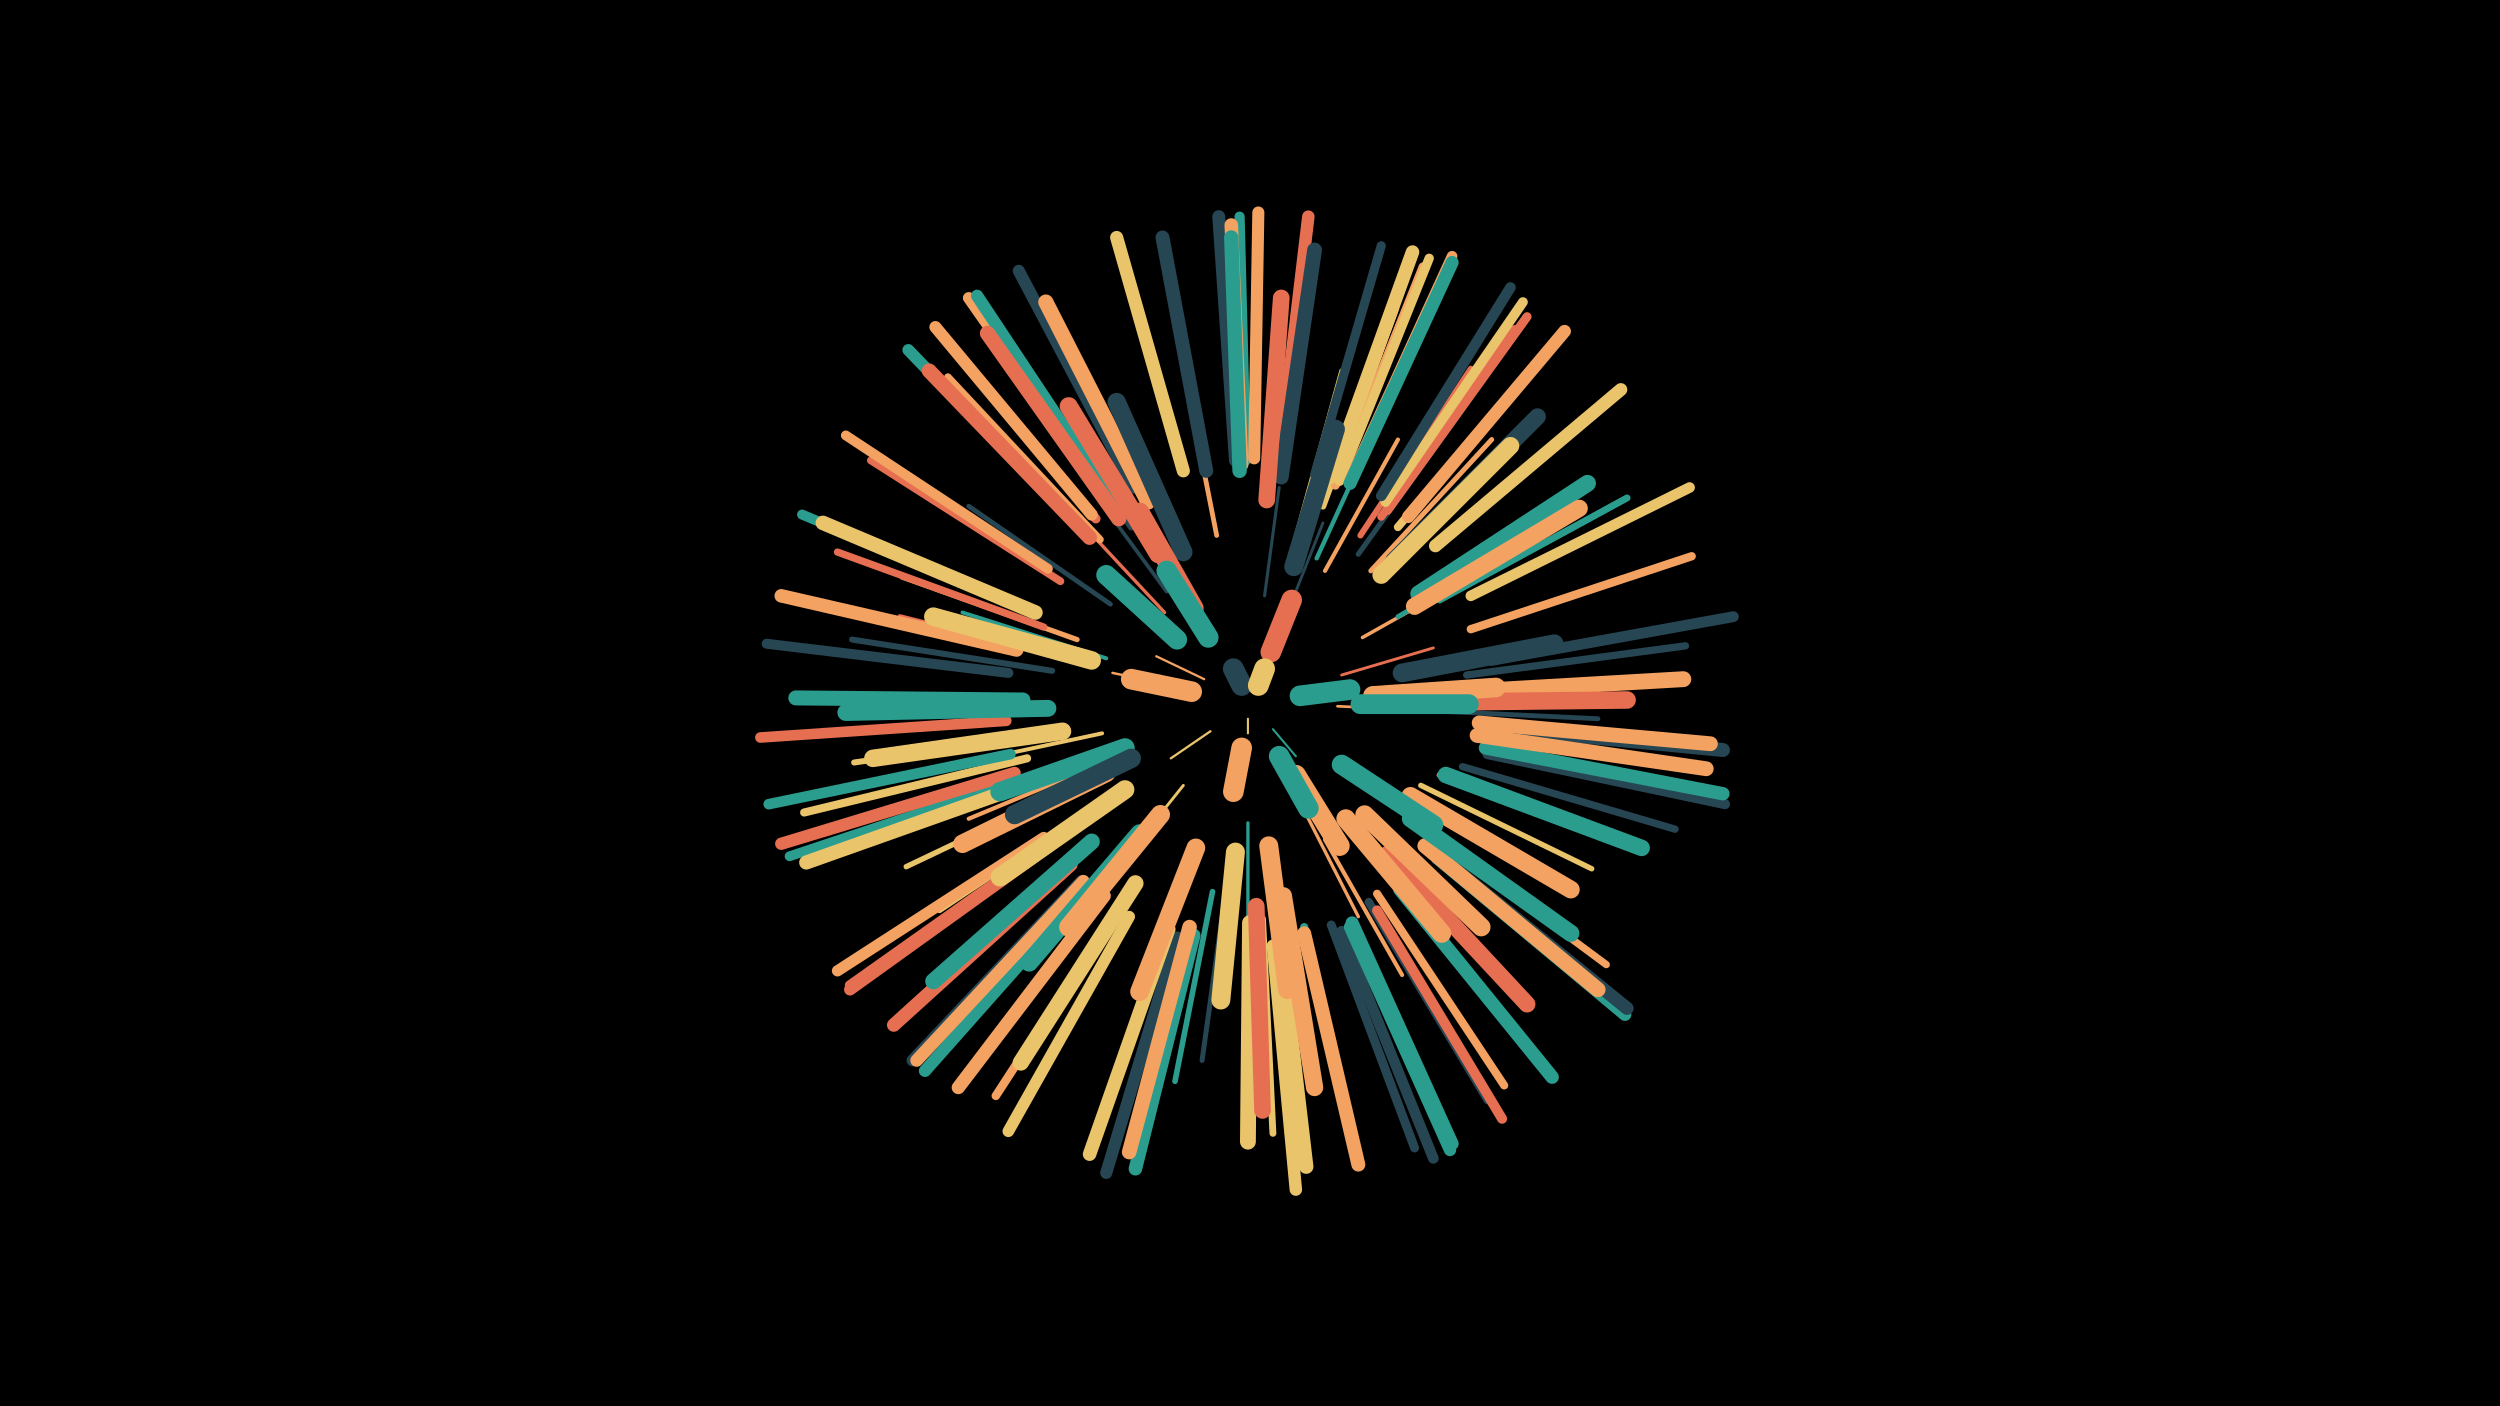 <svg width="1200" height="675" viewBox="-500 -500 1200 675" xmlns="http://www.w3.org/2000/svg"><path d="M-500-500h1200v675h-1200z" fill="#000"/><style>.sparkles path{stroke-linecap:round}</style><g class="sparkles"><path d="M99-155l0 7" stroke-width="1.0" stroke="#e9c46a0"/><path d="M111-150l11 13" stroke-width="1.0" stroke="#2a9d8f1"/><path d="M81-149l-19 13" stroke-width="1.1" stroke="#e9c46a2"/><path d="M78-174l-23-11" stroke-width="1.1" stroke="#f4a2612"/><path d="M67-170l-33-7" stroke-width="1.2" stroke="#f4a2615"/><path d="M142-161l42 2" stroke-width="1.3" stroke="#f4a2618"/><path d="M144-176l44-13" stroke-width="1.4" stroke="#e76f519"/><path d="M118-206l17-43" stroke-width="1.4" stroke="#264653A"/><path d="M68-123l-32 40" stroke-width="1.4" stroke="#e9c46aC"/><path d="M107-214l7-52" stroke-width="1.5" stroke="#264653D"/><path d="M156-166l56-4" stroke-width="1.5" stroke="#264653F"/><path d="M99-105l0 57" stroke-width="1.6" stroke="#2a9d8fF"/><path d="M126-111l26 51" stroke-width="1.6" stroke="#f4a26110"/><path d="M158-164l58-1" stroke-width="1.6" stroke="#2a9d8f10"/><path d="M159-162l60 1" stroke-width="1.6" stroke="#e9c46a11"/><path d="M59-206l-41-44" stroke-width="1.6" stroke="#e76f5111"/><path d="M154-194l55-31" stroke-width="1.7" stroke="#f4a26113"/><path d="M60-216l-39-53" stroke-width="1.8" stroke="#26465316"/><path d="M29-148l-70 15" stroke-width="1.9" stroke="#e9c46a1A"/><path d="M31-184l-69-22" stroke-width="1.9" stroke="#2a9d8f1A"/><path d="M136-226l35-63" stroke-width="2.0" stroke="#f4a2611B"/><path d="M32-135l-67 28" stroke-width="2.0" stroke="#f4a2611B"/><path d="M136-97l37 65" stroke-width="2.0" stroke="#f4a2611C"/><path d="M132-232l32-70" stroke-width="2.1" stroke="#2a9d8f1E"/><path d="M84-243l-16-81" stroke-width="2.3" stroke="#f4a26124"/><path d="M33-210l-68-47" stroke-width="2.3" stroke="#26465324"/><path d="M122-242l22-80" stroke-width="2.3" stroke="#e9c46a24"/><path d="M171-204l72-42" stroke-width="2.3" stroke="#2a9d8f24"/><path d="M183-159l84 4" stroke-width="2.3" stroke="#26465325"/><path d="M158-226l58-63" stroke-width="2.4" stroke="#f4a26127"/><path d="M16-183l-84-21" stroke-width="2.4" stroke="#e76f5128"/><path d="M89-77l-12 86" stroke-width="2.4" stroke="#26465328"/><path d="M152-234l51-71" stroke-width="2.5" stroke="#2646532A"/><path d="M17-193l-84-30" stroke-width="2.5" stroke="#f4a2612B"/><path d="M26-113l-75 50" stroke-width="2.6" stroke="#e9c46a2C"/><path d="M182-123l82 40" stroke-width="2.6" stroke="#e9c46a2E"/><path d="M17-123l-82 39" stroke-width="2.6" stroke="#e9c46a2E"/><path d="M82-72l-18 91" stroke-width="2.7" stroke="#2a9d8f30"/><path d="M166-92l65 70" stroke-width="2.9" stroke="#26465335"/><path d="M5-148l-95 14" stroke-width="2.9" stroke="#e9c46a35"/><path d="M153-243l53-80" stroke-width="2.9" stroke="#e76f5135"/><path d="M5-178l-96-15" stroke-width="2.9" stroke="#26465335"/><path d="M191-128l90 34" stroke-width="2.9" stroke="#e76f5136"/><path d="M135-257l35-95" stroke-width="3.2" stroke="#e9c46a3D"/><path d="M43-247l-58-85" stroke-width="3.3" stroke="#2646533F"/><path d="M191-212l90-49" stroke-width="3.3" stroke="#2a9d8f41"/><path d="M106-59l5 103" stroke-width="3.3" stroke="#e9c46a41"/><path d="M204-176l105-14" stroke-width="3.5" stroke="#26465345"/><path d="M1-199l-99-36" stroke-width="3.5" stroke="#e76f5146"/><path d="M186-100l85 63" stroke-width="3.5" stroke="#f4a26147"/><path d="M202-132l102 30" stroke-width="3.5" stroke="#26465347"/><path d="M28-241l-73-78" stroke-width="3.6" stroke="#f4a26148"/><path d="M9-221l-91-58" stroke-width="3.7" stroke="#e76f514C"/><path d="M163-252l64-90" stroke-width="3.9" stroke="#e76f5150"/><path d="M171-247l71-84" stroke-width="3.9" stroke="#e9c46a51"/><path d="M161-71l61 92" stroke-width="3.9" stroke="#f4a26151"/><path d="M-7-136l-107 26" stroke-width="3.9" stroke="#e9c46a51"/><path d="M126-55l25 108" stroke-width="3.9" stroke="#2a9d8f53"/><path d="M157-67l57 95" stroke-width="4.0" stroke="#26465354"/><path d="M206-198l106-35" stroke-width="4.0" stroke="#f4a26156"/><path d="M39-68l-61 94" stroke-width="4.1" stroke="#f4a26158"/><path d="M141-267l42-105" stroke-width="4.1" stroke="#f4a26159"/><path d="M139-56l40 107" stroke-width="4.3" stroke="#2646535D"/><path d="M166-255l67-93" stroke-width="4.3" stroke="#e76f515E"/><path d="M131-272l32-110" stroke-width="4.4" stroke="#2646535F"/><path d="M26-251l-74-88" stroke-width="4.5" stroke="#e76f5162"/><path d="M143-269l43-107" stroke-width="4.5" stroke="#e9c46a63"/><path d="M165-259l66-96" stroke-width="4.7" stroke="#e9c46a69"/><path d="M-10-126l-111 37" stroke-width="4.7" stroke="#2a9d8f69"/><path d="M3-227l-97-64" stroke-width="4.7" stroke="#f4a2616A"/><path d="M161-63l60 100" stroke-width="4.8" stroke="#e76f516A"/><path d="M214-138l114 24" stroke-width="4.8" stroke="#2646536C"/><path d="M-8-208l-107-45" stroke-width="4.8" stroke="#2a9d8f6C"/><path d="M-16-177l-116-14" stroke-width="4.8" stroke="#2646536D"/><path d="M98-279l-3-117" stroke-width="4.9" stroke="#2a9d8f6D"/><path d="M4-95l-96 68" stroke-width="5.0" stroke="#e76f5171"/><path d="M206-214l105-52" stroke-width="5.1" stroke="#e9c46a73"/><path d="M163-262l62-100" stroke-width="5.1" stroke="#26465373"/><path d="M-17-154l-118 8" stroke-width="5.1" stroke="#e76f5174"/><path d="M148-270l49-107" stroke-width="5.1" stroke="#f4a26174"/><path d="M144-53l44 109" stroke-width="5.1" stroke="#26465375"/><path d="M-15-138l-116 24" stroke-width="5.1" stroke="#2a9d8f75"/><path d="M216-183l116-21" stroke-width="5.2" stroke="#26465376"/><path d="M1-98l-99 64" stroke-width="5.4" stroke="#f4a2617D"/><path d="M33-260l-68-97" stroke-width="5.6" stroke="#f4a26182"/><path d="M42-60l-58 103" stroke-width="5.6" stroke="#e9c46a83"/><path d="M19-77l-81 86" stroke-width="5.7" stroke="#26465383"/><path d="M18-247l-82-85" stroke-width="5.7" stroke="#2a9d8f84"/><path d="M4-94l-96 69" stroke-width="5.7" stroke="#e76f5186"/><path d="M65-50l-34 113" stroke-width="5.8" stroke="#26465387"/><path d="M44-266l-55-104" stroke-width="5.8" stroke="#26465387"/><path d="M24-253l-75-90" stroke-width="5.8" stroke="#f4a26187"/><path d="M102-280l2-118" stroke-width="5.8" stroke="#f4a26188"/><path d="M22-74l-78 88" stroke-width="5.9" stroke="#2a9d8f89"/><path d="M-13-129l-112 34" stroke-width="5.9" stroke="#e76f518B"/><path d="M148-55l48 107" stroke-width="5.9" stroke="#2a9d8f8B"/><path d="M34-260l-65-98" stroke-width="5.9" stroke="#2a9d8f8B"/><path d="M114-279l14-117" stroke-width="6.0" stroke="#e76f518C"/><path d="M111-46l11 117" stroke-width="6.0" stroke="#e9c46a8E"/><path d="M20-77l-80 86" stroke-width="6.1" stroke="#f4a26190"/><path d="M190-88l90 75" stroke-width="6.1" stroke="#2a9d8f91"/><path d="M176-252l75-89" stroke-width="6.1" stroke="#f4a26191"/><path d="M93-279l-8-117" stroke-width="6.2" stroke="#26465392"/><path d="M189-238l89-75" stroke-width="6.2" stroke="#e9c46a92"/><path d="M149-57l48 106" stroke-width="6.3" stroke="#2a9d8f94"/><path d="M148-268l49-106" stroke-width="6.3" stroke="#2a9d8f95"/><path d="M191-89l90 73" stroke-width="6.3" stroke="#26465395"/><path d="M68-274l-32-112" stroke-width="6.3" stroke="#e9c46a96"/><path d="M30-70l-70 92" stroke-width="6.4" stroke="#f4a26199"/><path d="M213-141l114 22" stroke-width="6.4" stroke="#2a9d8f9A"/><path d="M73-51l-28 112" stroke-width="6.5" stroke="#2a9d8f9B"/><path d="M14-85l-85 77" stroke-width="6.5" stroke="#e76f519B"/><path d="M139-271l39-108" stroke-width="6.5" stroke="#e9c46a9B"/><path d="M172-73l73 90" stroke-width="6.5" stroke="#2a9d8f9B"/><path d="M-12-188l-113-26" stroke-width="6.5" stroke="#f4a2619B"/><path d="M61-54l-38 108" stroke-width="6.5" stroke="#e9c46a9C"/><path d="M96-277l-5-115" stroke-width="6.5" stroke="#f4a2619C"/><path d="M126-52l26 111" stroke-width="6.7" stroke="#f4a261A1"/><path d="M213-151l114 11" stroke-width="6.7" stroke="#264653A1"/><path d="M79-274l-21-112" stroke-width="6.7" stroke="#264653A1"/><path d="M-6-124l-107 38" stroke-width="6.8" stroke="#e9c46aA4"/><path d="M114-51l13 111" stroke-width="6.9" stroke="#e9c46aA7"/><path d="M95-274l-4-112" stroke-width="6.9" stroke="#2a9d8fA8"/><path d="M71-55l-29 108" stroke-width="7.0" stroke="#f4a261A9"/><path d="M-3-206l-102-43" stroke-width="7.0" stroke="#e9c46aA9"/><path d="M210-153l111 10" stroke-width="7.1" stroke="#f4a261AB"/><path d="M23-242l-77-80" stroke-width="7.1" stroke="#e76f51AB"/><path d="M209-147l110 16" stroke-width="7.1" stroke="#f4a261AC"/><path d="M115-271l16-109" stroke-width="7.1" stroke="#264653AD"/><path d="M-9-164l-109-1" stroke-width="7.2" stroke="#2a9d8fB0"/><path d="M37-251l-63-89" stroke-width="7.3" stroke="#e76f51B1"/><path d="M51-259l-49-96" stroke-width="7.3" stroke="#f4a261B2"/><path d="M184-94l83 69" stroke-width="7.3" stroke="#f4a261B2"/><path d="M100-57l-1 105" stroke-width="7.6" stroke="#e9c46aB9"/><path d="M204-168l104-6" stroke-width="7.6" stroke="#f4a261BB"/><path d="M45-76l-55 86" stroke-width="7.8" stroke="#e9c46aBF"/><path d="M24-96l-76 67" stroke-width="7.8" stroke="#2a9d8fC1"/><path d="M194-128l94 35" stroke-width="7.9" stroke="#2a9d8fC3"/><path d="M166-90l67 72" stroke-width="8.0" stroke="#e76f51C6"/><path d="M103-65l3 98" stroke-width="8.0" stroke="#e76f51C6"/><path d="M108-260l7-97" stroke-width="8.0" stroke="#e76f51C7"/><path d="M169-231l69-69" stroke-width="8.0" stroke="#264653C7"/><path d="M3-160l-97 2" stroke-width="8.1" stroke="#2a9d8fC8"/><path d="M181-215l81-53" stroke-width="8.1" stroke="#2a9d8fC9"/><path d="M177-107l77 55" stroke-width="8.2" stroke="#2a9d8fCB"/><path d="M116-70l15 92" stroke-width="8.3" stroke="#f4a261CD"/><path d="M179-209l79-47" stroke-width="8.3" stroke="#f4a261CF"/><path d="M10-149l-91 13" stroke-width="8.4" stroke="#e9c46aD0"/><path d="M190-163l91-1" stroke-width="8.4" stroke="#e76f51D1"/><path d="M177-118l77 45" stroke-width="8.5" stroke="#f4a261D3"/><path d="M163-224l62-62" stroke-width="8.5" stroke="#e9c46aD4"/><path d="M56-234l-43-71" stroke-width="8.7" stroke="#e76f51D9"/><path d="M47-100l-53 62" stroke-width="8.7" stroke="#2a9d8fDB"/><path d="M68-235l-32-72" stroke-width="8.8" stroke="#264653DE"/><path d="M24-183l-76-21" stroke-width="8.9" stroke="#e9c46aDE"/><path d="M155-109l56 54" stroke-width="8.9" stroke="#f4a261E0"/><path d="M31-129l-69 34" stroke-width="8.9" stroke="#f4a261E0"/><path d="M173-177l73-14" stroke-width="9.0" stroke="#264653E2"/><path d="M74-93l-27 69" stroke-width="9.0" stroke="#f4a261E2"/><path d="M40-121l-60 42" stroke-width="9.0" stroke="#e9c46aE3"/><path d="M146-107l46 55" stroke-width="9.1" stroke="#f4a261E4"/><path d="M93-91l-7 71" stroke-width="9.1" stroke="#e9c46aE4"/><path d="M109-94l9 69" stroke-width="9.1" stroke="#f4a261E6"/><path d="M121-228l20-66" stroke-width="9.1" stroke="#264653E6"/><path d="M57-109l-44 54" stroke-width="9.2" stroke="#f4a261E6"/><path d="M40-141l-60 21" stroke-width="9.3" stroke="#2a9d8fEA"/><path d="M43-136l-56 27" stroke-width="9.3" stroke="#264653EB"/><path d="M159-166l59-4" stroke-width="9.4" stroke="#f4a261EE"/><path d="M73-208l-26-46" stroke-width="9.5" stroke="#e76f51F1"/><path d="M144-133l44 29" stroke-width="9.5" stroke="#2a9d8fF1"/><path d="M153-162l52 0" stroke-width="9.5" stroke="#2a9d8fF1"/><path d="M65-193l-34-31" stroke-width="9.6" stroke="#2a9d8fF4"/><path d="M122-128l21 34" stroke-width="9.7" stroke="#f4a261F7"/><path d="M80-194l-20-32" stroke-width="9.8" stroke="#2a9d8fF8"/><path d="M72-168l-29-6" stroke-width="9.9" stroke="#f4a261FB"/><path d="M114-137l14 25" stroke-width="9.9" stroke="#2a9d8fFB"/><path d="M110-187l10-25" stroke-width="9.9" stroke="#e76f51FB"/><path d="M124-166l24-3" stroke-width="9.9" stroke="#2a9d8fFC"/><path d="M96-141l-4 21" stroke-width="9.9" stroke="#f4a261FC"/><path d="M96-171l-4-8" stroke-width="10.0" stroke="#264653FE"/><path d="M104-171l3-8" stroke-width="10.0" stroke="#e9c46aFE"/></g></svg>